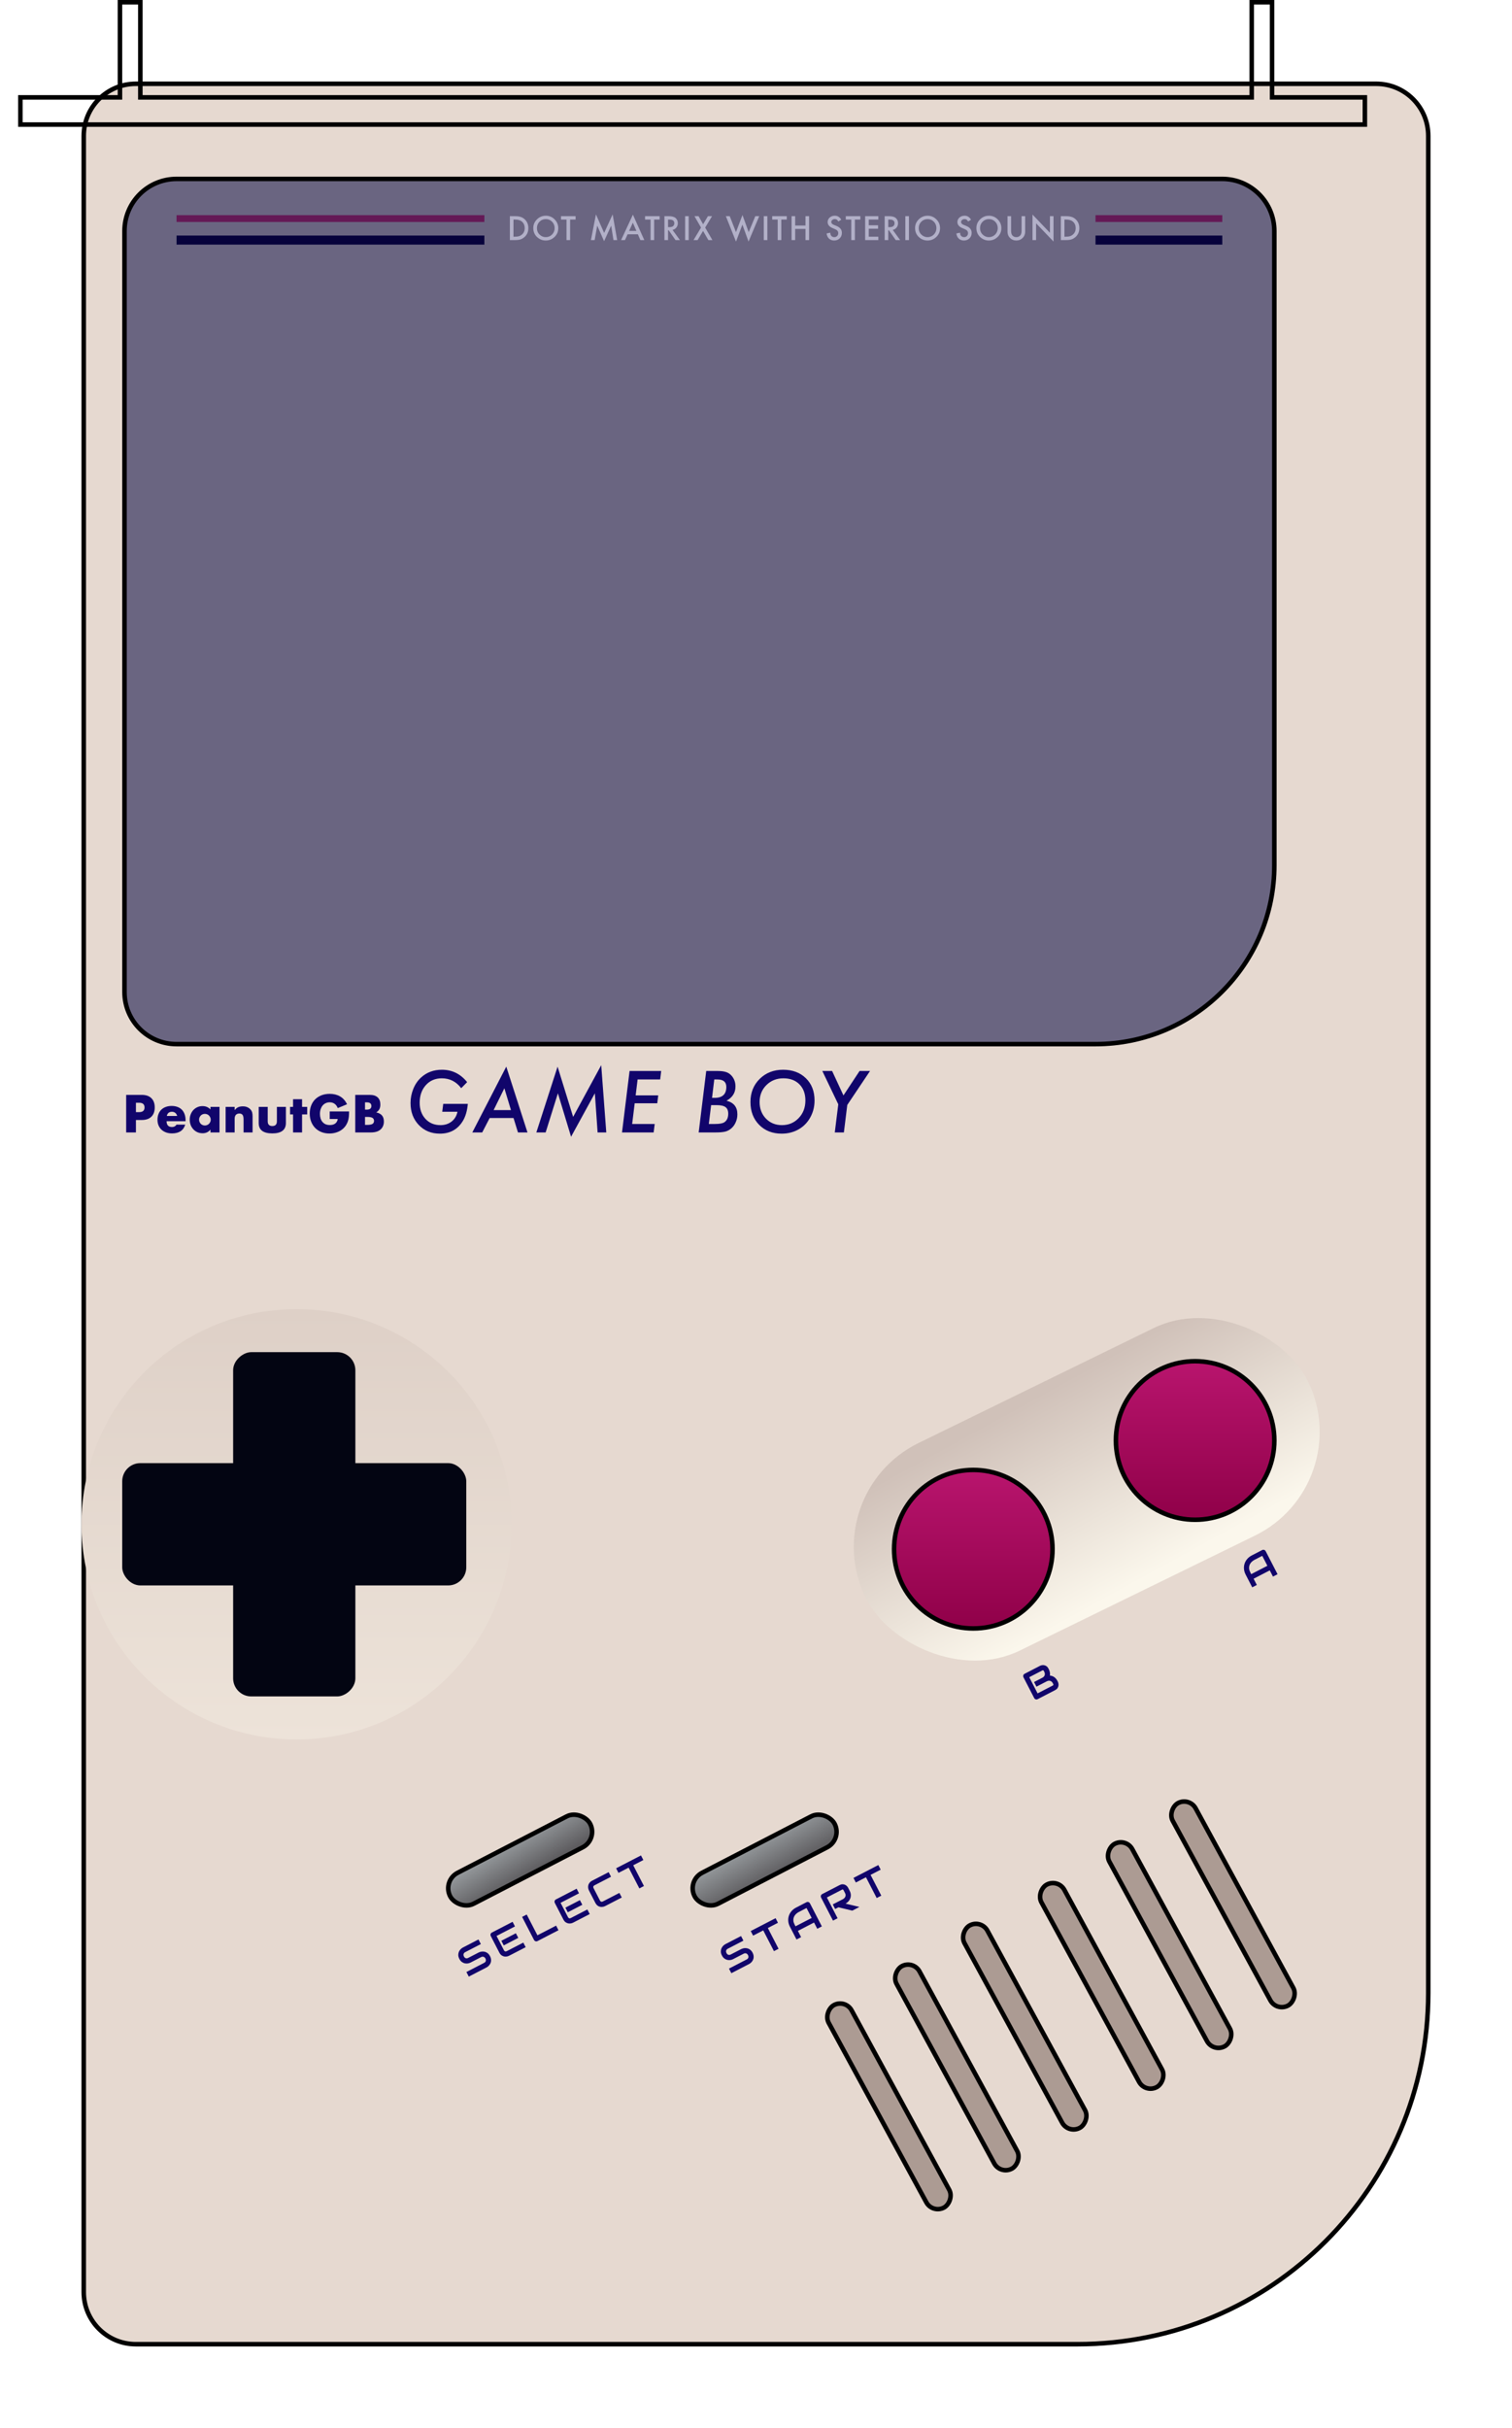 <svg width="334" height="536" viewBox="0 0 334 536" fill="none" xmlns="http://www.w3.org/2000/svg">
<g filter="url(#filter0_d_1_6)">
<path d="M4 12C4 5.373 9.373 0 16 0H290C296.627 0 302 5.373 302 12V422C302 465.078 267.078 500 224 500H16C9.373 500 4 494.627 4 488V12Z" fill="#E6D9D0"/>
<path d="M16 0.5H290C296.351 0.5 301.5 5.649 301.5 12V422C301.5 464.802 266.802 499.5 224 499.5H16C9.649 499.5 4.5 494.351 4.5 488V12C4.5 5.649 9.649 0.5 16 0.5Z" stroke="black"/>
</g>
<path d="M39 39.5H270C276.351 39.5 281.5 44.649 281.5 51V191C281.5 212.815 263.815 230.5 242 230.5H39C32.649 230.5 27.5 225.351 27.5 219V51C27.5 44.649 32.649 39.5 39 39.5Z" fill="#6A6581" stroke="black"/>
<path d="M301.5 27.5H4.5V21.5H26.5V0.5H31V21.5H276.5V0.5H281V21.5H301.5V27.5Z" stroke="black"/>
<line x1="39" y1="48.25" x2="107" y2="48.25" stroke="#641956" stroke-width="1.5"/>
<line x1="39" y1="53" x2="107" y2="53" stroke="#07023C" stroke-width="2"/>
<path d="M112.632 53V47.723H113.74C114.271 47.723 114.69 47.775 114.998 47.88C115.328 47.982 115.628 48.157 115.896 48.403C116.441 48.9 116.713 49.552 116.713 50.361C116.713 51.172 116.43 51.829 115.862 52.33C115.577 52.581 115.279 52.755 114.967 52.853C114.675 52.951 114.262 53 113.726 53H112.632ZM113.429 52.252H113.788C114.145 52.252 114.443 52.214 114.68 52.139C114.917 52.059 115.131 51.932 115.322 51.759C115.714 51.401 115.91 50.935 115.91 50.361C115.91 49.783 115.716 49.313 115.329 48.953C114.98 48.632 114.467 48.471 113.788 48.471H113.429V52.252ZM117.805 50.337C117.805 49.595 118.077 48.956 118.622 48.423C119.164 47.89 119.816 47.623 120.577 47.623C121.329 47.623 121.974 47.892 122.512 48.43C123.052 48.968 123.322 49.614 123.322 50.368C123.322 51.127 123.051 51.771 122.508 52.299C121.964 52.83 121.306 53.096 120.536 53.096C119.855 53.096 119.243 52.86 118.701 52.388C118.104 51.866 117.805 51.183 117.805 50.337ZM118.608 50.348C118.608 50.931 118.804 51.411 119.196 51.787C119.586 52.163 120.036 52.351 120.546 52.351C121.1 52.351 121.567 52.159 121.948 51.776C122.328 51.389 122.518 50.917 122.518 50.361C122.518 49.798 122.33 49.327 121.954 48.946C121.581 48.563 121.118 48.372 120.567 48.372C120.018 48.372 119.554 48.563 119.176 48.946C118.797 49.325 118.608 49.792 118.608 50.348ZM125.938 48.471V53H125.141V48.471H123.928V47.723H127.148V48.471H125.938ZM130.534 53L131.645 47.326L133.457 51.428L135.333 47.326L136.331 53H135.514L135.005 49.815L133.443 53.243L131.925 49.811L131.358 53H130.534ZM140.902 51.718H138.643L138.055 53H137.197L139.809 47.391L142.328 53H141.456L140.902 51.718ZM140.578 50.97L139.795 49.175L138.975 50.97H140.578ZM144.503 48.471V53H143.706V48.471H142.493V47.723H145.713V48.471H144.503ZM148.561 50.751L150.195 53H149.221L147.714 50.84H147.57V53H146.774V47.723H147.707C148.404 47.723 148.908 47.854 149.218 48.116C149.559 48.407 149.73 48.792 149.73 49.271C149.73 49.645 149.623 49.966 149.409 50.235C149.195 50.504 148.912 50.676 148.561 50.751ZM147.57 50.146H147.823C148.577 50.146 148.954 49.858 148.954 49.281C148.954 48.741 148.588 48.471 147.854 48.471H147.57V50.146ZM152.138 47.723V53H151.342V47.723H152.138ZM154.86 50.242L153.407 47.723H154.313L155.321 49.51L156.381 47.723H157.294L155.773 50.242L157.369 53H156.477L155.308 50.98L154.105 53H153.202L154.86 50.242ZM161.203 47.723L162.577 51.25L164.013 47.466L165.387 51.25L166.846 47.723H167.711L165.352 53.335L163.996 49.596L162.58 53.338L160.338 47.723H161.203ZM169.513 47.723V53H168.717V47.723H169.513ZM172.588 48.471V53H171.791V48.471H170.578V47.723H173.798V48.471H172.588ZM175.655 49.787H177.931V47.723H178.728V53H177.931V50.536H175.655V53H174.858V47.723H175.655V49.787ZM185.836 48.509L185.19 48.892C185.07 48.682 184.954 48.545 184.845 48.481C184.731 48.408 184.584 48.372 184.404 48.372C184.183 48.372 184 48.435 183.854 48.56C183.708 48.683 183.635 48.838 183.635 49.025C183.635 49.282 183.827 49.49 184.209 49.647L184.736 49.862C185.164 50.035 185.477 50.247 185.676 50.498C185.874 50.746 185.973 51.052 185.973 51.414C185.973 51.899 185.811 52.3 185.488 52.617C185.162 52.936 184.757 53.096 184.274 53.096C183.816 53.096 183.438 52.96 183.14 52.689C182.846 52.418 182.662 52.036 182.589 51.544L183.396 51.366C183.432 51.676 183.496 51.89 183.587 52.009C183.751 52.237 183.991 52.351 184.305 52.351C184.553 52.351 184.76 52.267 184.924 52.101C185.088 51.935 185.17 51.724 185.17 51.469C185.17 51.366 185.155 51.273 185.125 51.188C185.098 51.102 185.054 51.023 184.992 50.953C184.933 50.88 184.855 50.812 184.76 50.751C184.664 50.687 184.55 50.627 184.418 50.57L183.909 50.358C183.186 50.053 182.825 49.606 182.825 49.018C182.825 48.622 182.977 48.29 183.28 48.023C183.583 47.755 183.96 47.62 184.411 47.62C185.019 47.62 185.495 47.916 185.836 48.509ZM188.842 48.471V53H188.046V48.471H186.832V47.723H190.052V48.471H188.842ZM194.025 48.471H191.909V49.739H193.964V50.488H191.909V52.252H194.025V53H191.113V47.723H194.025V48.471ZM197.209 50.751L198.842 53H197.868L196.361 50.84H196.217V53H195.421V47.723H196.354C197.051 47.723 197.555 47.854 197.865 48.116C198.207 48.407 198.378 48.792 198.378 49.271C198.378 49.645 198.27 49.966 198.056 50.235C197.842 50.504 197.56 50.676 197.209 50.751ZM196.217 50.146H196.47C197.225 50.146 197.602 49.858 197.602 49.281C197.602 48.741 197.235 48.471 196.501 48.471H196.217V50.146ZM200.785 47.723V53H199.989V47.723H200.785ZM202.14 50.337C202.14 49.595 202.412 48.956 202.957 48.423C203.499 47.89 204.151 47.623 204.912 47.623C205.664 47.623 206.309 47.892 206.847 48.43C207.387 48.968 207.657 49.614 207.657 50.368C207.657 51.127 207.385 51.771 206.843 52.299C206.299 52.83 205.641 53.096 204.871 53.096C204.19 53.096 203.578 52.86 203.036 52.388C202.439 51.866 202.14 51.183 202.14 50.337ZM202.943 50.348C202.943 50.931 203.139 51.411 203.531 51.787C203.921 52.163 204.371 52.351 204.881 52.351C205.435 52.351 205.902 52.159 206.283 51.776C206.663 51.389 206.853 50.917 206.853 50.361C206.853 49.798 206.665 49.327 206.289 48.946C205.916 48.563 205.453 48.372 204.902 48.372C204.353 48.372 203.889 48.563 203.511 48.946C203.132 49.325 202.943 49.792 202.943 50.348ZM214.502 48.509L213.856 48.892C213.735 48.682 213.62 48.545 213.511 48.481C213.397 48.408 213.25 48.372 213.07 48.372C212.849 48.372 212.666 48.435 212.52 48.56C212.374 48.683 212.301 48.838 212.301 49.025C212.301 49.282 212.492 49.49 212.875 49.647L213.402 49.862C213.83 50.035 214.143 50.247 214.342 50.498C214.54 50.746 214.639 51.052 214.639 51.414C214.639 51.899 214.477 52.3 214.154 52.617C213.828 52.936 213.423 53.096 212.94 53.096C212.482 53.096 212.104 52.96 211.805 52.689C211.511 52.418 211.328 52.036 211.255 51.544L212.062 51.366C212.098 51.676 212.162 51.89 212.253 52.009C212.417 52.237 212.656 52.351 212.971 52.351C213.219 52.351 213.425 52.267 213.59 52.101C213.754 51.935 213.836 51.724 213.836 51.469C213.836 51.366 213.821 51.273 213.791 51.188C213.764 51.102 213.719 51.023 213.658 50.953C213.599 50.88 213.521 50.812 213.425 50.751C213.33 50.687 213.216 50.627 213.084 50.57L212.574 50.358C211.852 50.053 211.491 49.606 211.491 49.018C211.491 48.622 211.642 48.29 211.946 48.023C212.249 47.755 212.626 47.62 213.077 47.62C213.685 47.62 214.16 47.916 214.502 48.509ZM215.686 50.337C215.686 49.595 215.958 48.956 216.503 48.423C217.045 47.89 217.697 47.623 218.458 47.623C219.21 47.623 219.855 47.892 220.393 48.43C220.933 48.968 221.203 49.614 221.203 50.368C221.203 51.127 220.932 51.771 220.389 52.299C219.845 52.83 219.187 53.096 218.417 53.096C217.736 53.096 217.124 52.86 216.582 52.388C215.985 51.866 215.686 51.183 215.686 50.337ZM216.489 50.348C216.489 50.931 216.685 51.411 217.077 51.787C217.467 52.163 217.917 52.351 218.427 52.351C218.981 52.351 219.448 52.159 219.829 51.776C220.209 51.389 220.4 50.917 220.4 50.361C220.4 49.798 220.212 49.327 219.836 48.946C219.462 48.563 218.999 48.372 218.448 48.372C217.899 48.372 217.435 48.563 217.057 48.946C216.678 49.325 216.489 49.792 216.489 50.348ZM223.351 47.723V50.901C223.351 51.355 223.425 51.686 223.573 51.896C223.794 52.199 224.105 52.351 224.506 52.351C224.909 52.351 225.221 52.199 225.442 51.896C225.59 51.693 225.665 51.362 225.665 50.901V47.723H226.461V51.12C226.461 51.676 226.288 52.134 225.941 52.494C225.552 52.895 225.073 53.096 224.506 53.096C223.938 53.096 223.461 52.895 223.074 52.494C222.727 52.134 222.554 51.676 222.554 51.12V47.723H223.351ZM228.079 53V47.364L231.928 51.39V47.723H232.724V53.321L228.875 49.305V53H228.079ZM234.342 53V47.723H235.45C235.98 47.723 236.4 47.775 236.707 47.88C237.038 47.982 237.337 48.157 237.606 48.403C238.151 48.9 238.423 49.552 238.423 50.361C238.423 51.172 238.139 51.829 237.572 52.33C237.287 52.581 236.989 52.755 236.677 52.853C236.385 52.951 235.971 53 235.436 53H234.342ZM235.138 52.252H235.497C235.855 52.252 236.152 52.214 236.389 52.139C236.626 52.059 236.841 51.932 237.032 51.759C237.424 51.401 237.62 50.935 237.62 50.361C237.62 49.783 237.426 49.313 237.039 48.953C236.69 48.632 236.176 48.471 235.497 48.471H235.138V52.252Z" fill="#B2B0C8"/>
<line x1="242" y1="48.25" x2="270" y2="48.25" stroke="#641956" stroke-width="1.5"/>
<line x1="242" y1="53" x2="270" y2="53" stroke="#07023C" stroke-width="2"/>
<circle cx="65.5" cy="336.5" r="47.5" fill="url(#paint0_linear_1_6)"/>
<rect x="27" y="323" width="76" height="27" rx="4" fill="#030512"/>
<rect x="78.5" y="298.5" width="76" height="27" rx="4" transform="rotate(90 78.5 298.5)" fill="#030512"/>
<g filter="url(#filter1_ii_1_6)">
<rect x="89" y="413.264" width="48.486" height="18.948" rx="9.474" transform="rotate(-27.334 89 413.264)" fill="#E6D9D0"/>
</g>
<g filter="url(#filter2_ii_1_6)">
<rect x="143" y="413.264" width="48.486" height="18.948" rx="9.474" transform="rotate(-27.334 143 413.264)" fill="#E6D9D0"/>
</g>
<rect x="97.674" y="415.204" width="34.819" height="7.686" rx="3.843" transform="rotate(-27.334 97.674 415.204)" fill="url(#paint1_linear_1_6)" stroke="black"/>
<rect x="151.674" y="415.204" width="34.819" height="7.686" rx="3.843" transform="rotate(-27.334 151.674 415.204)" fill="url(#paint2_linear_1_6)" stroke="black"/>
<rect x="180" y="329.749" width="108.772" height="50.99" rx="25.495" transform="rotate(-26.039 180 329.749)" fill="url(#paint3_linear_1_6)"/>
<circle cx="215" cy="342" r="17.5" fill="url(#paint4_linear_1_6)" stroke="black"/>
<circle cx="264" cy="318" r="17.5" fill="url(#paint5_linear_1_6)" stroke="black"/>
<rect x="186.74" y="441.269" width="50.88" height="5.763" rx="2.882" transform="rotate(61.443 186.74 441.269)" fill="#AC9B93" stroke="black"/>
<rect x="201.74" y="432.678" width="50.88" height="5.763" rx="2.882" transform="rotate(61.443 201.74 432.678)" fill="#AC9B93" stroke="black"/>
<rect x="216.74" y="423.678" width="50.88" height="5.763" rx="2.882" transform="rotate(61.443 216.74 423.678)" fill="#AC9B93" stroke="black"/>
<rect x="233.74" y="414.678" width="50.88" height="5.763" rx="2.882" transform="rotate(61.443 233.74 414.678)" fill="#AC9B93" stroke="black"/>
<rect x="248.74" y="405.678" width="50.88" height="5.763" rx="2.882" transform="rotate(61.443 248.74 405.678)" fill="#AC9B93" stroke="black"/>
<rect x="262.74" y="396.678" width="50.88" height="5.763" rx="2.882" transform="rotate(61.443 262.74 396.678)" fill="#AC9B93" stroke="black"/>
<path d="M30.025 245.512H30.74C31.532 245.512 31.928 245.167 31.928 244.478C31.928 243.789 31.532 243.444 30.74 243.444H30.025V245.512ZM30.025 250H27.869V241.706H31.301C32.232 241.706 32.944 241.948 33.435 242.432C33.934 242.916 34.183 243.598 34.183 244.478C34.183 245.358 33.934 246.04 33.435 246.524C32.944 247.008 32.232 247.25 31.301 247.25H30.025V250ZM39.133 246.359C39.067 246.08 38.931 245.857 38.726 245.688C38.521 245.519 38.272 245.435 37.978 245.435C37.67 245.435 37.417 245.516 37.219 245.677C37.029 245.838 36.907 246.066 36.856 246.359H39.133ZM36.801 247.514C36.801 248.372 37.205 248.801 38.011 248.801C38.444 248.801 38.77 248.625 38.99 248.273H40.915C40.526 249.564 39.555 250.209 38 250.209C37.523 250.209 37.087 250.139 36.691 250C36.295 249.853 35.954 249.648 35.668 249.384C35.389 249.12 35.173 248.805 35.019 248.438C34.865 248.071 34.788 247.661 34.788 247.206C34.788 246.737 34.861 246.315 35.008 245.941C35.155 245.56 35.364 245.237 35.635 244.973C35.907 244.709 36.233 244.507 36.614 244.368C37.003 244.221 37.439 244.148 37.923 244.148C38.4 244.148 38.829 244.221 39.21 244.368C39.592 244.507 39.914 244.713 40.178 244.984C40.442 245.255 40.644 245.589 40.783 245.985C40.922 246.374 40.992 246.814 40.992 247.305V247.514H36.801ZM43.978 247.162C43.978 247.345 44.011 247.518 44.077 247.679C44.143 247.833 44.231 247.969 44.341 248.086C44.459 248.203 44.594 248.295 44.748 248.361C44.91 248.427 45.082 248.46 45.265 248.46C45.441 248.46 45.606 248.427 45.76 248.361C45.922 248.295 46.057 248.203 46.167 248.086C46.285 247.969 46.376 247.833 46.442 247.679C46.516 247.525 46.552 247.36 46.552 247.184C46.552 247.008 46.516 246.843 46.442 246.689C46.376 246.528 46.285 246.388 46.167 246.271C46.057 246.154 45.922 246.062 45.76 245.996C45.606 245.93 45.441 245.897 45.265 245.897C45.082 245.897 44.91 245.93 44.748 245.996C44.594 246.062 44.459 246.154 44.341 246.271C44.231 246.388 44.143 246.524 44.077 246.678C44.011 246.825 43.978 246.986 43.978 247.162ZM46.486 244.357H48.488V250H46.486V249.373C46.061 249.908 45.485 250.176 44.759 250.176C44.349 250.176 43.971 250.103 43.626 249.956C43.282 249.802 42.981 249.589 42.724 249.318C42.468 249.047 42.266 248.728 42.119 248.361C41.98 247.994 41.91 247.595 41.91 247.162C41.91 246.759 41.98 246.377 42.119 246.018C42.259 245.651 42.453 245.332 42.702 245.061C42.952 244.79 43.249 244.577 43.593 244.423C43.938 244.262 44.319 244.181 44.737 244.181C45.441 244.181 46.024 244.427 46.486 244.918V244.357ZM49.843 244.357H51.834V245.072C52.105 244.742 52.38 244.522 52.659 244.412C52.938 244.295 53.264 244.236 53.638 244.236C54.034 244.236 54.371 244.302 54.65 244.434C54.936 244.559 55.178 244.738 55.376 244.973C55.538 245.164 55.648 245.376 55.706 245.611C55.765 245.846 55.794 246.113 55.794 246.414V250H53.803V247.151C53.803 246.872 53.781 246.649 53.737 246.48C53.7 246.304 53.631 246.165 53.528 246.062C53.44 245.974 53.341 245.912 53.231 245.875C53.121 245.838 53.004 245.82 52.879 245.82C52.542 245.82 52.282 245.923 52.098 246.128C51.922 246.326 51.834 246.612 51.834 246.986V250H49.843V244.357ZM59.139 244.357V247.536C59.139 248.233 59.476 248.581 60.151 248.581C60.825 248.581 61.163 248.233 61.163 247.536V244.357H63.154V247.921C63.154 248.684 62.901 249.256 62.395 249.637C61.896 250.018 61.148 250.209 60.151 250.209C59.154 250.209 58.402 250.018 57.896 249.637C57.397 249.256 57.148 248.684 57.148 247.921V244.357H59.139ZM66.728 246.018V250H64.737V246.018H64.077V244.357H64.737V242.663H66.728V244.357H67.861V246.018H66.728ZM72.834 245.358H77.113C77.113 245.798 77.094 246.198 77.058 246.557C77.021 246.916 76.948 247.25 76.838 247.558C76.684 247.991 76.475 248.376 76.211 248.713C75.947 249.043 75.635 249.322 75.276 249.549C74.924 249.769 74.535 249.938 74.11 250.055C73.684 250.172 73.237 250.231 72.768 250.231C72.122 250.231 71.532 250.125 70.997 249.912C70.469 249.699 70.014 249.402 69.633 249.021C69.251 248.632 68.954 248.17 68.742 247.635C68.529 247.092 68.423 246.495 68.423 245.842C68.423 245.197 68.525 244.606 68.731 244.071C68.943 243.528 69.24 243.066 69.622 242.685C70.01 242.304 70.476 242.007 71.019 241.794C71.561 241.581 72.166 241.475 72.834 241.475C73.699 241.475 74.458 241.662 75.111 242.036C75.763 242.41 76.28 242.989 76.662 243.774L74.616 244.621C74.425 244.166 74.176 243.84 73.868 243.642C73.567 243.444 73.222 243.345 72.834 243.345C72.511 243.345 72.218 243.407 71.954 243.532C71.69 243.649 71.462 243.822 71.272 244.049C71.088 244.269 70.942 244.537 70.832 244.852C70.729 245.167 70.678 245.519 70.678 245.908C70.678 246.26 70.722 246.586 70.81 246.887C70.905 247.188 71.044 247.448 71.228 247.668C71.411 247.888 71.638 248.06 71.91 248.185C72.181 248.302 72.496 248.361 72.856 248.361C73.068 248.361 73.274 248.339 73.472 248.295C73.67 248.244 73.846 248.167 74 248.064C74.161 247.954 74.293 247.815 74.396 247.646C74.498 247.477 74.568 247.272 74.605 247.03H72.834V245.358ZM80.631 248.328H81.104C81.647 248.328 82.036 248.258 82.27 248.119C82.505 247.98 82.622 247.756 82.622 247.448C82.622 247.14 82.505 246.916 82.27 246.777C82.036 246.638 81.647 246.568 81.104 246.568H80.631V248.328ZM80.631 244.962H81.027C81.702 244.962 82.039 244.694 82.039 244.159C82.039 243.624 81.702 243.356 81.027 243.356H80.631V244.962ZM78.475 241.706H81.687C82.45 241.706 83.029 241.889 83.425 242.256C83.821 242.623 84.019 243.151 84.019 243.84C84.019 244.258 83.942 244.606 83.788 244.885C83.642 245.156 83.414 245.387 83.106 245.578C83.414 245.637 83.675 245.728 83.887 245.853C84.107 245.97 84.283 246.117 84.415 246.293C84.555 246.469 84.654 246.667 84.712 246.887C84.771 247.107 84.8 247.342 84.8 247.591C84.8 247.98 84.731 248.324 84.591 248.625C84.459 248.926 84.269 249.179 84.019 249.384C83.777 249.589 83.48 249.743 83.128 249.846C82.776 249.949 82.38 250 81.94 250H78.475V241.706ZM97.91 243.689H103.342C103.207 245.23 102.838 246.493 102.235 247.478C101.098 249.335 99.41 250.264 97.172 250.264C95.285 250.264 93.733 249.628 92.514 248.356C91.295 247.085 90.686 245.462 90.686 243.487C90.686 242.415 90.894 241.369 91.31 240.35C91.72 239.354 92.294 238.521 93.033 237.854C94.269 236.723 95.801 236.157 97.629 236.157C99.868 236.157 101.722 237.068 103.193 238.891L101.883 240.227C100.776 238.773 99.346 238.047 97.594 238.047C96.147 238.047 94.972 238.548 94.07 239.55C93.162 240.563 92.707 241.861 92.707 243.443C92.707 244.896 93.132 246.083 93.982 247.003C94.831 247.923 95.936 248.383 97.295 248.383C98.256 248.383 99.077 248.119 99.756 247.592C100.43 247.064 100.864 246.344 101.057 245.43H97.691L97.91 243.689ZM108.171 246.81L106.519 250H104.33L111.836 235.463L116.521 250H114.42L113.436 246.81H108.171ZM109.041 245.069H112.873L111.414 240.244L109.041 245.069ZM132.81 235.146L133.926 250H132.01L131.404 241.352L126.148 250.949L123.239 241.352L120.532 250H118.475L123.169 235.472L126.605 246.563L132.81 235.146ZM146.059 236.43L145.83 238.302H140.847L140.416 241.817H145.4L145.189 243.558H140.205L139.643 248.128H144.626L144.389 250H137.402L139.071 236.43H146.059ZM156.006 236.43H158.52C159.311 236.43 159.953 236.515 160.445 236.685C160.925 236.854 161.332 237.142 161.666 237.546C162.2 238.185 162.466 238.955 162.466 239.857C162.466 241.229 161.807 242.274 160.489 242.995C162.088 243.394 162.888 244.396 162.888 246.001C162.888 246.663 162.747 247.287 162.466 247.873C162.197 248.453 161.816 248.922 161.324 249.279C160.931 249.566 160.5 249.757 160.032 249.851C159.786 249.897 159.49 249.936 159.144 249.965C158.798 249.988 158.388 250 157.913 250H154.336L156.006 236.43ZM157.782 238.302L157.289 242.362H157.861C159.583 242.362 160.445 241.56 160.445 239.954C160.445 238.853 159.788 238.302 158.476 238.302H157.782ZM157.087 243.971L156.578 248.128H157.931C158.939 248.128 159.63 248.002 160.005 247.75C160.579 247.369 160.867 246.736 160.867 245.852C160.867 245.518 160.817 245.233 160.717 244.999C160.623 244.759 160.474 244.562 160.269 244.41C160.064 244.258 159.797 244.146 159.469 244.076C159.147 244.006 158.757 243.971 158.3 243.971H157.087ZM179.934 242.951C179.934 244.498 179.523 245.901 178.703 247.161C178.053 248.151 177.203 248.916 176.154 249.455C175.105 249.994 173.945 250.264 172.674 250.264C170.641 250.264 168.982 249.616 167.699 248.321C166.416 247.021 165.774 245.339 165.774 243.276C165.774 241.22 166.454 239.521 167.813 238.179C169.179 236.831 170.901 236.157 172.981 236.157C175.062 236.157 176.74 236.781 178.018 238.029C179.295 239.271 179.934 240.912 179.934 242.951ZM177.912 242.934C177.912 241.451 177.473 240.265 176.594 239.374C175.715 238.489 174.534 238.047 173.052 238.047C171.563 238.047 170.312 238.545 169.299 239.541C168.297 240.537 167.796 241.782 167.796 243.276C167.796 244.753 168.262 245.975 169.193 246.941C170.125 247.902 171.303 248.383 172.727 248.383C174.209 248.383 175.442 247.864 176.427 246.827C177.417 245.802 177.912 244.504 177.912 242.934ZM187.162 243.927L186.415 250H184.402L185.175 243.786L181.651 236.43H183.813L186.318 241.826L189.878 236.43H192.189L187.162 243.927Z" fill="#11056B"/>
<path d="M108.25 431.841C108.353 432.042 108.421 432.236 108.452 432.424C108.485 432.609 108.491 432.784 108.471 432.949C108.451 433.114 108.407 433.269 108.34 433.413C108.272 433.556 108.193 433.686 108.101 433.803C108.01 433.919 107.908 434.023 107.797 434.114C107.688 434.203 107.579 434.276 107.469 434.332L103.554 436.356L103.029 435.341L106.945 433.317C107.14 433.216 107.261 433.081 107.309 432.911C107.359 432.74 107.334 432.559 107.235 432.366C107.186 432.272 107.128 432.194 107.059 432.131C106.99 432.067 106.913 432.021 106.829 431.992C106.747 431.962 106.659 431.951 106.565 431.96C106.473 431.968 106.381 431.996 106.287 432.045L103.952 433.251C103.789 433.336 103.597 433.399 103.377 433.44C103.156 433.478 102.93 433.474 102.699 433.429C102.47 433.382 102.247 433.282 102.029 433.127C101.813 432.972 101.626 432.742 101.469 432.437C101.312 432.133 101.233 431.849 101.232 431.585C101.232 431.318 101.279 431.078 101.373 430.864C101.469 430.647 101.597 430.46 101.757 430.305C101.916 430.147 102.078 430.025 102.242 429.94L105.697 428.155L106.221 429.17L102.766 430.955C102.574 431.055 102.453 431.192 102.404 431.365C102.358 431.537 102.385 431.72 102.484 431.912C102.585 432.108 102.718 432.235 102.884 432.294C103.051 432.35 103.231 432.328 103.424 432.228L105.758 431.022L105.766 431.018C105.877 430.964 106.001 430.919 106.138 430.885C106.274 430.848 106.416 430.827 106.566 430.822C106.717 430.816 106.871 430.829 107.026 430.861C107.18 430.891 107.33 430.945 107.476 431.024C107.625 431.102 107.766 431.208 107.897 431.341C108.029 431.474 108.146 431.641 108.25 431.841ZM114.484 427.808L111.279 429.465L110.751 428.442L113.956 426.785L114.484 427.808ZM116.123 429.86L112.462 431.752C112.321 431.825 112.155 431.88 111.962 431.916C111.77 431.953 111.574 431.952 111.373 431.914C111.173 431.872 110.979 431.787 110.79 431.657C110.602 431.523 110.44 431.325 110.304 431.062L108.412 427.4C108.375 427.33 108.354 427.256 108.348 427.181C108.341 427.105 108.348 427.032 108.368 426.962C108.391 426.891 108.427 426.826 108.476 426.768C108.525 426.71 108.586 426.662 108.659 426.624L113.23 424.261L113.755 425.277L109.687 427.379L111.319 430.537C111.388 430.67 111.475 430.753 111.582 430.787C111.688 430.821 111.809 430.803 111.945 430.733L115.599 428.845L116.123 429.86ZM123.368 426.116L118.738 428.509C118.665 428.546 118.591 428.568 118.515 428.574C118.439 428.581 118.366 428.574 118.296 428.554C118.228 428.53 118.165 428.493 118.106 428.444C118.048 428.395 118 428.334 117.962 428.261L115.333 423.175L116.348 422.65L118.717 427.233L122.844 425.101L123.368 426.116ZM128.63 420.497L125.425 422.154L124.896 421.131L128.102 419.475L128.63 420.497ZM130.269 422.549L126.607 424.442C126.467 424.514 126.301 424.569 126.108 424.606C125.916 424.642 125.72 424.642 125.519 424.604C125.319 424.562 125.125 424.476 124.935 424.346C124.748 424.212 124.586 424.014 124.45 423.751L122.557 420.089C122.521 420.019 122.5 419.946 122.494 419.87C122.487 419.794 122.494 419.721 122.514 419.651C122.537 419.58 122.573 419.516 122.622 419.457C122.671 419.399 122.732 419.351 122.805 419.313L127.376 416.951L127.901 417.966L123.833 420.068L125.465 423.227C125.534 423.359 125.621 423.443 125.728 423.477C125.834 423.511 125.955 423.493 126.091 423.423L129.745 421.534L130.269 422.549ZM137.346 418.892L133.684 420.784C133.591 420.833 133.484 420.875 133.364 420.91C133.245 420.942 133.12 420.962 132.989 420.971C132.861 420.977 132.73 420.969 132.596 420.946C132.46 420.921 132.328 420.875 132.199 420.81C132.071 420.741 131.949 420.649 131.833 420.534C131.717 420.416 131.613 420.27 131.523 420.096L130.103 417.347C130.054 417.254 130.013 417.148 129.978 417.031C129.945 416.909 129.925 416.784 129.918 416.656C129.91 416.525 129.919 416.392 129.944 416.257C129.97 416.121 130.016 415.99 130.083 415.864C130.15 415.733 130.242 415.61 130.357 415.494C130.472 415.379 130.617 415.276 130.791 415.186L134.453 413.294L134.978 414.309L131.316 416.201C131.183 416.27 131.1 416.357 131.066 416.464C131.032 416.57 131.05 416.693 131.122 416.831L132.538 419.571C132.605 419.701 132.693 419.785 132.801 419.821C132.91 419.854 133.03 419.837 133.16 419.769L136.822 417.877L137.346 418.892ZM142.117 410.619L139.88 411.775L142.249 416.358L141.234 416.883L138.865 412.3L136.624 413.458L136.099 412.443L141.592 409.604L142.117 410.619Z" fill="#11056B"/>
<path d="M166.25 431.087C166.353 431.287 166.421 431.481 166.452 431.67C166.485 431.854 166.491 432.029 166.471 432.194C166.451 432.36 166.407 432.514 166.34 432.658C166.272 432.802 166.193 432.932 166.101 433.048C166.01 433.165 165.908 433.268 165.797 433.359C165.688 433.448 165.579 433.521 165.469 433.578L161.554 435.601L161.029 434.586L164.945 432.563C165.14 432.462 165.261 432.326 165.309 432.157C165.359 431.986 165.334 431.804 165.235 431.611C165.186 431.518 165.128 431.439 165.059 431.376C164.99 431.313 164.913 431.266 164.829 431.237C164.747 431.207 164.659 431.196 164.565 431.206C164.473 431.213 164.381 431.241 164.287 431.29L161.952 432.496C161.789 432.581 161.597 432.644 161.377 432.685C161.156 432.723 160.93 432.72 160.699 432.674C160.47 432.627 160.247 432.527 160.029 432.373C159.813 432.217 159.626 431.987 159.469 431.682C159.312 431.378 159.233 431.094 159.232 430.831C159.232 430.563 159.279 430.323 159.373 430.109C159.469 429.892 159.597 429.705 159.757 429.55C159.916 429.392 160.078 429.27 160.242 429.186L163.697 427.4L164.221 428.415L160.766 430.201C160.574 430.3 160.453 430.437 160.404 430.61C160.358 430.783 160.385 430.965 160.484 431.158C160.585 431.353 160.718 431.48 160.884 431.54C161.051 431.595 161.231 431.573 161.424 431.473L163.758 430.267L163.766 430.263C163.877 430.209 164.001 430.165 164.138 430.13C164.274 430.093 164.416 430.072 164.566 430.067C164.717 430.062 164.871 430.075 165.026 430.107C165.18 430.136 165.33 430.19 165.476 430.27C165.625 430.348 165.766 430.453 165.897 430.586C166.029 430.719 166.146 430.886 166.25 431.087ZM171.852 424.471L169.615 425.628L171.984 430.211L170.969 430.735L168.6 426.152L166.359 427.31L165.835 426.295L171.328 423.456L171.852 424.471ZM181.547 425.268L180.532 425.793L179.822 424.419L176.254 426.263L176.964 427.637L175.949 428.162L174.503 425.362C174.291 424.954 174.167 424.541 174.13 424.125C174.093 423.709 174.136 423.313 174.258 422.936C174.38 422.56 174.576 422.215 174.845 421.901C175.115 421.586 175.452 421.325 175.855 421.117L178.143 419.934C178.213 419.898 178.286 419.877 178.362 419.87C178.438 419.864 178.511 419.872 178.583 419.895C178.654 419.918 178.718 419.954 178.777 420.003C178.835 420.052 178.882 420.111 178.919 420.181L181.547 425.268ZM175.729 425.248L179.298 423.404L178.164 421.21L176.38 422.132C176.348 422.148 176.285 422.187 176.189 422.25C176.094 422.309 175.989 422.391 175.875 422.496C175.764 422.6 175.655 422.727 175.548 422.878C175.442 423.029 175.361 423.202 175.308 423.398C175.254 423.594 175.239 423.813 175.261 424.055C175.286 424.293 175.371 424.554 175.518 424.838L175.729 425.248ZM187.683 417.388C187.803 417.62 187.881 417.841 187.918 418.053C187.955 418.265 187.96 418.467 187.934 418.658C187.909 418.846 187.858 419.022 187.782 419.187C187.706 419.352 187.614 419.503 187.507 419.641C187.401 419.775 187.284 419.893 187.156 419.995C187.03 420.097 186.905 420.18 186.78 420.244L189.846 420.98L188.277 421.791L185.214 421.053L184.484 421.431L183.96 420.415L186.255 419.229C186.378 419.153 186.48 419.067 186.563 418.971C186.646 418.872 186.707 418.766 186.745 418.655C186.785 418.541 186.8 418.423 186.789 418.3C186.777 418.175 186.737 418.045 186.668 417.913L186.337 417.272C186.308 417.215 186.278 417.176 186.247 417.156C186.218 417.131 186.189 417.118 186.158 417.118C186.13 417.113 186.101 417.116 186.074 417.127C186.049 417.136 186.026 417.146 186.006 417.157L182.656 418.888L185.025 423.471L184.01 423.996L181.381 418.909C181.344 418.839 181.323 418.766 181.317 418.69C181.311 418.614 181.317 418.541 181.338 418.471C181.36 418.4 181.396 418.336 181.445 418.277C181.494 418.219 181.555 418.171 181.628 418.133L185.481 416.142C185.708 416.025 185.92 415.968 186.12 415.97C186.317 415.97 186.497 416.008 186.658 416.083C186.82 416.154 186.959 416.251 187.074 416.372C187.192 416.492 187.284 416.615 187.348 416.74L187.683 417.388ZM194.546 412.743L192.309 413.899L194.678 418.482L193.663 419.007L191.294 414.424L189.053 415.582L188.529 414.567L194.022 411.728L194.546 412.743Z" fill="#11056B"/>
<path d="M233.673 371.247C233.737 371.372 233.784 371.517 233.814 371.683C233.846 371.848 233.845 372.017 233.809 372.19C233.776 372.362 233.703 372.53 233.59 372.694C233.475 372.856 233.305 372.995 233.078 373.112L229.225 375.103C229.152 375.141 229.078 375.163 229.002 375.169C228.926 375.176 228.853 375.169 228.784 375.149C228.715 375.125 228.652 375.088 228.593 375.039C228.535 374.99 228.487 374.929 228.449 374.856L226.085 370.281C226.048 370.21 226.027 370.137 226.021 370.061C226.015 369.986 226.022 369.913 226.042 369.843C226.064 369.772 226.1 369.707 226.149 369.649C226.198 369.591 226.259 369.543 226.332 369.505L229.728 367.75C229.853 367.685 229.999 367.638 230.165 367.608C230.331 367.579 230.501 367.582 230.674 367.617C230.849 367.649 231.017 367.722 231.178 367.837C231.342 367.95 231.483 368.119 231.6 368.346L231.698 368.537C231.791 368.717 231.862 368.926 231.909 369.165C231.956 369.402 231.96 369.647 231.923 369.9C232.074 369.911 232.224 369.941 232.374 369.988C232.527 370.035 232.675 370.104 232.817 370.195C232.96 370.286 233.096 370.402 233.225 370.543C233.354 370.684 233.47 370.854 233.572 371.052L233.673 371.247ZM232.557 371.576C232.488 371.443 232.406 371.336 232.311 371.253C232.214 371.168 232.108 371.107 231.994 371.071C231.879 371.034 231.759 371.024 231.632 371.04C231.503 371.054 231.373 371.095 231.24 371.163L228.952 372.346L228.424 371.323L230.255 370.376C230.388 370.308 230.497 370.226 230.584 370.132C230.669 370.035 230.73 369.93 230.766 369.815C230.803 369.701 230.814 369.581 230.799 369.457C230.785 369.329 230.744 369.198 230.676 369.066L230.577 368.874C230.501 368.729 230.394 368.692 230.253 368.765L227.36 370.26L229.204 373.828L232.554 372.097C232.572 372.088 232.593 372.075 232.618 372.059C232.643 372.043 232.662 372.023 232.676 371.999C232.69 371.975 232.697 371.944 232.697 371.904C232.696 371.865 232.682 371.818 232.654 371.763L232.557 371.576Z" fill="#11056B"/>
<path d="M282.214 347.525L281.199 348.049L280.489 346.675L276.921 348.519L277.631 349.894L276.616 350.418L275.17 347.619C274.958 347.21 274.834 346.798 274.797 346.382C274.76 345.966 274.803 345.569 274.925 345.193C275.047 344.817 275.243 344.471 275.512 344.157C275.782 343.843 276.119 343.582 276.522 343.373L278.81 342.191C278.88 342.155 278.953 342.133 279.029 342.127C279.105 342.121 279.178 342.129 279.25 342.152C279.321 342.174 279.385 342.21 279.444 342.259C279.502 342.308 279.549 342.368 279.586 342.438L282.214 347.525ZM276.396 347.504L279.965 345.66L278.831 343.466L277.047 344.388C277.015 344.404 276.952 344.444 276.856 344.507C276.761 344.566 276.656 344.648 276.542 344.753C276.431 344.856 276.322 344.984 276.215 345.134C276.109 345.285 276.028 345.459 275.975 345.655C275.921 345.85 275.906 346.07 275.928 346.312C275.953 346.55 276.038 346.811 276.185 347.094L276.396 347.504Z" fill="#11056B"/>
<defs>
<filter id="filter0_d_1_6" x="0" y="0" width="334" height="536" filterUnits="userSpaceOnUse" color-interpolation-filters="sRGB">
<feFlood flood-opacity="0" result="BackgroundImageFix"/>
<feColorMatrix in="SourceAlpha" type="matrix" values="0 0 0 0 0 0 0 0 0 0 0 0 0 0 0 0 0 0 127 0" result="hardAlpha"/>
<feOffset dx="14" dy="18"/>
<feGaussianBlur stdDeviation="9"/>
<feComposite in2="hardAlpha" operator="out"/>
<feColorMatrix type="matrix" values="0 0 0 0 0 0 0 0 0 0 0 0 0 0 0 0 0 0 0.25 0"/>
<feBlend mode="normal" in2="BackgroundImageFix" result="effect1_dropShadow_1_6"/>
<feBlend mode="normal" in="SourceGraphic" in2="effect1_dropShadow_1_6" result="shape"/>
</filter>
<filter id="filter1_ii_1_6" x="92.29" y="392.29" width="45.192" height="37.515" filterUnits="userSpaceOnUse" color-interpolation-filters="sRGB">
<feFlood flood-opacity="0" result="BackgroundImageFix"/>
<feBlend mode="normal" in="SourceGraphic" in2="BackgroundImageFix" result="shape"/>
<feColorMatrix in="SourceAlpha" type="matrix" values="0 0 0 0 0 0 0 0 0 0 0 0 0 0 0 0 0 0 127 0" result="hardAlpha"/>
<feOffset dy="3"/>
<feGaussianBlur stdDeviation="2.7"/>
<feComposite in2="hardAlpha" operator="arithmetic" k2="-1" k3="1"/>
<feColorMatrix type="matrix" values="0 0 0 0 0 0 0 0 0 0 0 0 0 0 0 0 0 0 0.47 0"/>
<feBlend mode="normal" in2="shape" result="effect1_innerShadow_1_6"/>
<feColorMatrix in="SourceAlpha" type="matrix" values="0 0 0 0 0 0 0 0 0 0 0 0 0 0 0 0 0 0 127 0" result="hardAlpha"/>
<feOffset dy="-2"/>
<feGaussianBlur stdDeviation="1"/>
<feComposite in2="hardAlpha" operator="arithmetic" k2="-1" k3="1"/>
<feColorMatrix type="matrix" values="0 0 0 0 1 0 0 0 0 1 0 0 0 0 1 0 0 0 0.43 0"/>
<feBlend mode="normal" in2="effect1_innerShadow_1_6" result="effect2_innerShadow_1_6"/>
</filter>
<filter id="filter2_ii_1_6" x="146.29" y="392.29" width="45.192" height="37.515" filterUnits="userSpaceOnUse" color-interpolation-filters="sRGB">
<feFlood flood-opacity="0" result="BackgroundImageFix"/>
<feBlend mode="normal" in="SourceGraphic" in2="BackgroundImageFix" result="shape"/>
<feColorMatrix in="SourceAlpha" type="matrix" values="0 0 0 0 0 0 0 0 0 0 0 0 0 0 0 0 0 0 127 0" result="hardAlpha"/>
<feOffset dy="3"/>
<feGaussianBlur stdDeviation="2.7"/>
<feComposite in2="hardAlpha" operator="arithmetic" k2="-1" k3="1"/>
<feColorMatrix type="matrix" values="0 0 0 0 0 0 0 0 0 0 0 0 0 0 0 0 0 0 0.47 0"/>
<feBlend mode="normal" in2="shape" result="effect1_innerShadow_1_6"/>
<feColorMatrix in="SourceAlpha" type="matrix" values="0 0 0 0 0 0 0 0 0 0 0 0 0 0 0 0 0 0 127 0" result="hardAlpha"/>
<feOffset dy="-2"/>
<feGaussianBlur stdDeviation="1"/>
<feComposite in2="hardAlpha" operator="arithmetic" k2="-1" k3="1"/>
<feColorMatrix type="matrix" values="0 0 0 0 1 0 0 0 0 1 0 0 0 0 1 0 0 0 0.43 0"/>
<feBlend mode="normal" in2="effect1_innerShadow_1_6" result="effect2_innerShadow_1_6"/>
</filter>
<linearGradient id="paint0_linear_1_6" x1="65.5" y1="289" x2="65.5" y2="384" gradientUnits="userSpaceOnUse">
<stop stop-color="#DED0C7"/>
<stop offset="1" stop-color="#EDE3D9"/>
</linearGradient>
<linearGradient id="paint1_linear_1_6" x1="113.313" y1="414.99" x2="113.874" y2="423.723" gradientUnits="userSpaceOnUse">
<stop stop-color="#93979A"/>
<stop offset="1" stop-color="#585659"/>
</linearGradient>
<linearGradient id="paint2_linear_1_6" x1="167.313" y1="414.99" x2="167.644" y2="424.168" gradientUnits="userSpaceOnUse">
<stop stop-color="#93979A"/>
<stop offset="1" stop-color="#585659"/>
</linearGradient>
<linearGradient id="paint3_linear_1_6" x1="220.388" y1="332.51" x2="222.605" y2="379.225" gradientUnits="userSpaceOnUse">
<stop stop-color="#D0C1B9"/>
<stop offset="1" stop-color="#FBF7EC"/>
</linearGradient>
<linearGradient id="paint4_linear_1_6" x1="215" y1="324" x2="215" y2="360" gradientUnits="userSpaceOnUse">
<stop stop-color="#B9156E"/>
<stop offset="1" stop-color="#8F0048"/>
</linearGradient>
<linearGradient id="paint5_linear_1_6" x1="264" y1="300" x2="264" y2="336" gradientUnits="userSpaceOnUse">
<stop stop-color="#B9156E"/>
<stop offset="1" stop-color="#8F0048"/>
</linearGradient>
</defs>
</svg>
